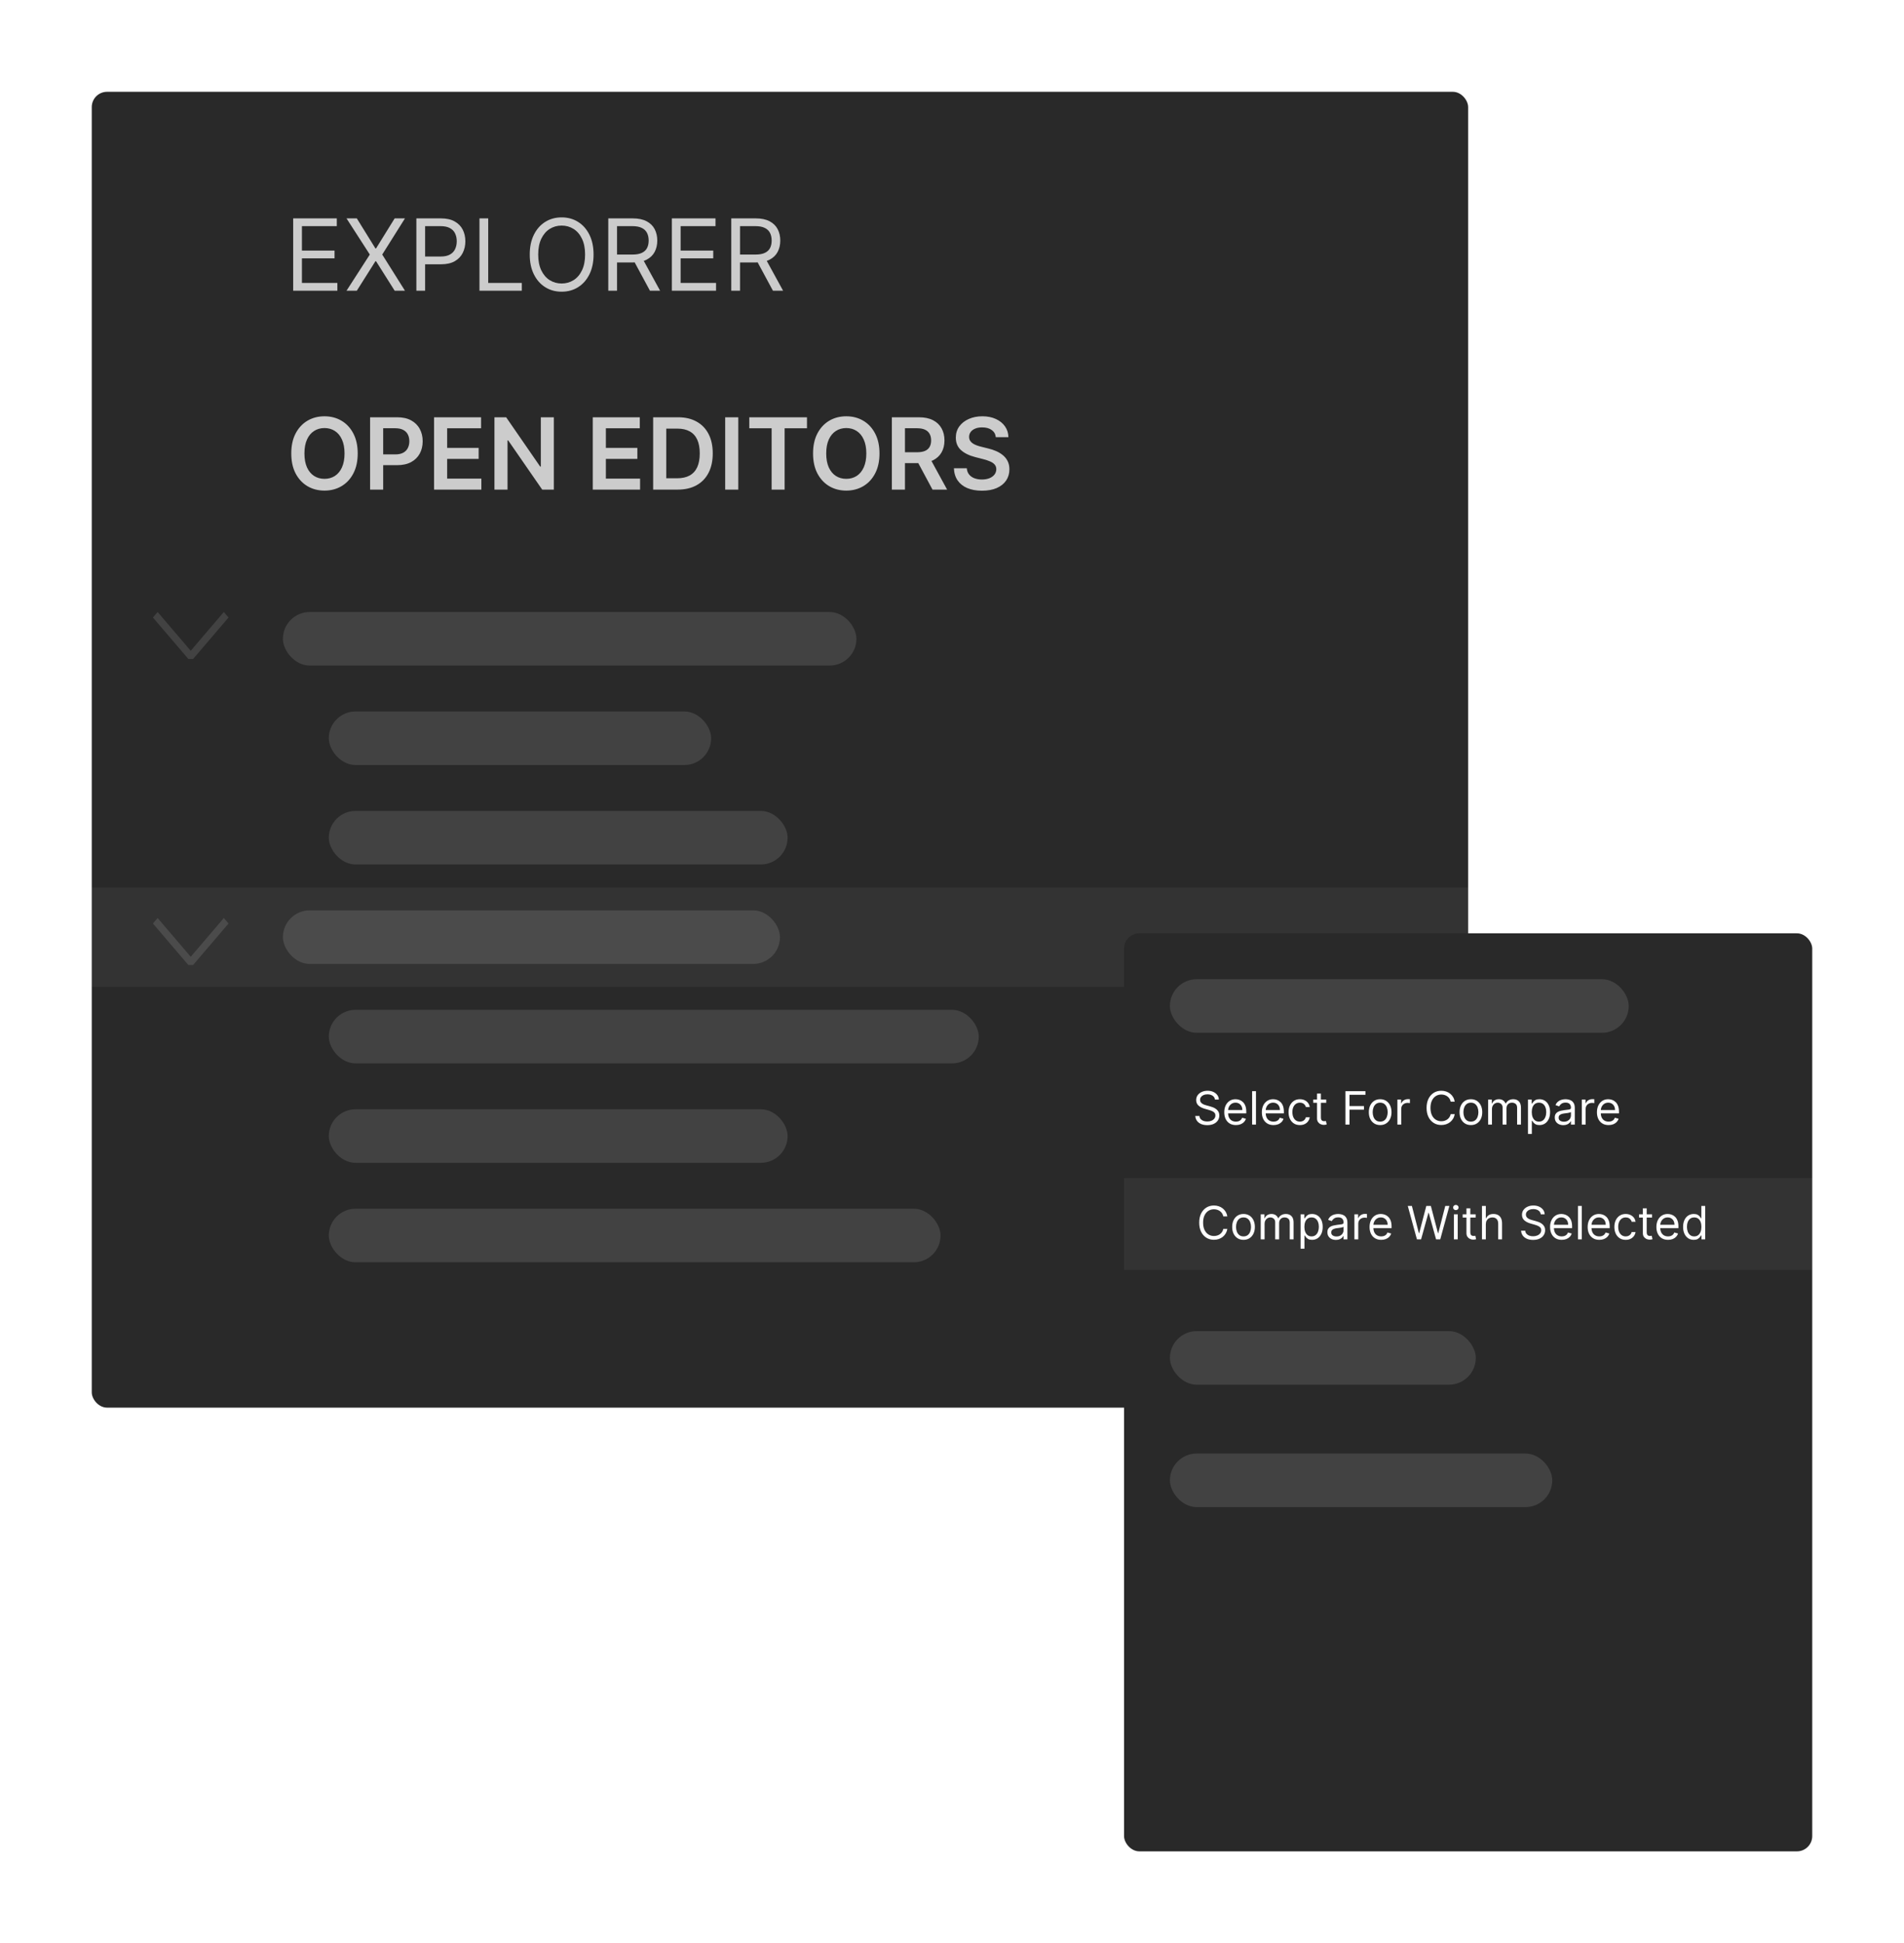<svg width="249" height="254" viewBox="0 0 249 254" fill="none" xmlns="http://www.w3.org/2000/svg">
<g filter="url(#filter0_d_0_1)">
<rect x="12" y="10" width="180" height="172" rx="2" fill="#292929"/>
<rect x="43" y="156" width="80" height="7" rx="3.5" fill="white" fill-opacity="0.12"/>
<rect x="43" y="143" width="60" height="7" rx="3.5" fill="white" fill-opacity="0.12"/>
<rect x="43" y="130" width="85" height="7" rx="3.5" fill="white" fill-opacity="0.12"/>
<rect x="37" y="117" width="65" height="7" rx="3.5" fill="white" fill-opacity="0.12"/>
<path fill-rule="evenodd" clip-rule="evenodd" d="M24.943 123.064L29.271 118L29.887 118.718L25.249 124.143H24.635L20 118.718L20.615 118L24.943 123.064Z" fill="white" fill-opacity="0.12"/>
<rect x="43" y="104" width="60" height="7" rx="3.5" fill="white" fill-opacity="0.12"/>
<rect x="43" y="91" width="50" height="7" rx="3.5" fill="white" fill-opacity="0.12"/>
<rect x="37" y="78" width="75" height="7" rx="3.5" fill="white" fill-opacity="0.12"/>
<path fill-rule="evenodd" clip-rule="evenodd" d="M24.943 83.064L29.271 78L29.887 78.718L25.249 84.143H24.635L20 78.718L20.615 78L24.943 83.064Z" fill="white" fill-opacity="0.12"/>
<path d="M46.78 57.273C46.78 58.291 46.589 59.164 46.207 59.89C45.829 60.614 45.312 61.167 44.656 61.552C44.004 61.937 43.263 62.129 42.435 62.129C41.608 62.129 40.866 61.937 40.21 61.552C39.558 61.164 39.041 60.609 38.659 59.886C38.281 59.159 38.091 58.288 38.091 57.273C38.091 56.254 38.281 55.383 38.659 54.66C39.041 53.934 39.558 53.378 40.21 52.993C40.866 52.608 41.608 52.416 42.435 52.416C43.263 52.416 44.004 52.608 44.656 52.993C45.312 53.378 45.829 53.934 46.207 54.66C46.589 55.383 46.78 56.254 46.78 57.273ZM45.058 57.273C45.058 56.556 44.945 55.951 44.721 55.459C44.499 54.963 44.191 54.589 43.797 54.337C43.403 54.081 42.95 53.953 42.435 53.953C41.922 53.953 41.468 54.081 41.074 54.337C40.68 54.589 40.37 54.963 40.146 55.459C39.924 55.951 39.813 56.556 39.813 57.273C39.813 57.99 39.924 58.596 40.146 59.092C40.37 59.584 40.68 59.958 41.074 60.213C41.468 60.466 41.922 60.592 42.435 60.592C42.95 60.592 43.403 60.466 43.797 60.213C44.191 59.958 44.499 59.584 44.721 59.092C44.945 58.596 45.058 57.99 45.058 57.273ZM48.399 62V52.545H51.944C52.671 52.545 53.28 52.681 53.772 52.952C54.268 53.222 54.642 53.595 54.894 54.069C55.15 54.54 55.277 55.075 55.277 55.675C55.277 56.282 55.15 56.82 54.894 57.291C54.639 57.762 54.262 58.133 53.763 58.404C53.265 58.672 52.651 58.805 51.921 58.805H49.571V57.397H51.69C52.115 57.397 52.463 57.324 52.734 57.176C53.005 57.028 53.205 56.825 53.334 56.566C53.466 56.308 53.532 56.011 53.532 55.675C53.532 55.34 53.466 55.044 53.334 54.789C53.205 54.534 53.003 54.335 52.729 54.194C52.458 54.049 52.109 53.977 51.681 53.977H50.112V62H48.399ZM56.765 62V52.545H62.914V53.981H58.478V56.548H62.596V57.984H58.478V60.564H62.951V62H56.765ZM72.431 52.545V62H70.908L66.453 55.56H66.374V62H64.662V52.545H66.194L70.644 58.99H70.728V52.545H72.431ZM77.522 62V52.545H83.671V53.981H79.235V56.548H83.353V57.984H79.235V60.564H83.708V62H77.522ZM88.622 62H85.418V52.545H88.687C89.626 52.545 90.432 52.735 91.106 53.113C91.783 53.489 92.303 54.029 92.666 54.734C93.029 55.438 93.211 56.282 93.211 57.264C93.211 58.248 93.028 59.095 92.662 59.803C92.299 60.51 91.774 61.054 91.087 61.432C90.404 61.811 89.582 62 88.622 62ZM87.131 60.518H88.539C89.198 60.518 89.747 60.398 90.187 60.158C90.627 59.915 90.958 59.553 91.18 59.073C91.401 58.59 91.512 57.987 91.512 57.264C91.512 56.54 91.401 55.94 91.18 55.463C90.958 54.983 90.63 54.624 90.196 54.387C89.766 54.147 89.23 54.027 88.59 54.027H87.131V60.518ZM96.551 52.545V62H94.838V52.545H96.551ZM97.99 53.981V52.545H105.534V53.981H102.611V62H100.912V53.981H97.99ZM115.017 57.273C115.017 58.291 114.826 59.164 114.444 59.89C114.066 60.614 113.549 61.167 112.893 61.552C112.241 61.937 111.501 62.129 110.673 62.129C109.845 62.129 109.103 61.937 108.448 61.552C107.795 61.164 107.278 60.609 106.897 59.886C106.518 59.159 106.329 58.288 106.329 57.273C106.329 56.254 106.518 55.383 106.897 54.66C107.278 53.934 107.795 53.378 108.448 52.993C109.103 52.608 109.845 52.416 110.673 52.416C111.501 52.416 112.241 52.608 112.893 52.993C113.549 53.378 114.066 53.934 114.444 54.66C114.826 55.383 115.017 56.254 115.017 57.273ZM113.295 57.273C113.295 56.556 113.183 55.951 112.958 55.459C112.736 54.963 112.429 54.589 112.035 54.337C111.641 54.081 111.187 53.953 110.673 53.953C110.159 53.953 109.705 54.081 109.311 54.337C108.917 54.589 108.608 54.963 108.383 55.459C108.161 55.951 108.051 56.556 108.051 57.273C108.051 57.99 108.161 58.596 108.383 59.092C108.608 59.584 108.917 59.958 109.311 60.213C109.705 60.466 110.159 60.592 110.673 60.592C111.187 60.592 111.641 60.466 112.035 60.213C112.429 59.958 112.736 59.584 112.958 59.092C113.183 58.596 113.295 57.99 113.295 57.273ZM116.636 62V52.545H120.182C120.908 52.545 121.517 52.672 122.01 52.924C122.505 53.176 122.879 53.53 123.132 53.986C123.387 54.438 123.515 54.966 123.515 55.569C123.515 56.175 123.385 56.702 123.127 57.148C122.871 57.591 122.494 57.934 121.996 58.178C121.497 58.418 120.885 58.538 120.159 58.538H117.633V57.116H119.928C120.352 57.116 120.7 57.057 120.971 56.94C121.242 56.82 121.442 56.646 121.571 56.419C121.703 56.188 121.77 55.905 121.77 55.569C121.77 55.234 121.703 54.948 121.571 54.711C121.439 54.471 121.237 54.289 120.966 54.166C120.696 54.04 120.346 53.977 119.918 53.977H118.349V62H116.636ZM121.52 57.716L123.861 62H121.95L119.651 57.716H121.52ZM130.229 55.145C130.186 54.741 130.005 54.427 129.685 54.203C129.368 53.978 128.955 53.866 128.447 53.866C128.09 53.866 127.784 53.92 127.529 54.027C127.273 54.135 127.078 54.281 126.942 54.466C126.807 54.651 126.738 54.861 126.735 55.098C126.735 55.295 126.779 55.466 126.869 55.611C126.961 55.755 127.086 55.879 127.242 55.98C127.399 56.079 127.573 56.162 127.764 56.229C127.955 56.297 128.147 56.354 128.341 56.4L129.228 56.622C129.585 56.705 129.928 56.817 130.257 56.959C130.589 57.1 130.886 57.279 131.148 57.494C131.413 57.71 131.622 57.97 131.776 58.275C131.93 58.579 132.007 58.936 132.007 59.346C132.007 59.9 131.865 60.387 131.582 60.809C131.299 61.227 130.89 61.555 130.354 61.792C129.822 62.026 129.177 62.143 128.42 62.143C127.684 62.143 127.046 62.029 126.504 61.801C125.965 61.574 125.544 61.241 125.239 60.804C124.937 60.367 124.774 59.835 124.75 59.207H126.435C126.459 59.536 126.561 59.81 126.739 60.029C126.918 60.247 127.15 60.41 127.436 60.518C127.726 60.626 128.049 60.68 128.406 60.68C128.778 60.68 129.104 60.624 129.385 60.514C129.668 60.4 129.889 60.243 130.049 60.043C130.209 59.84 130.291 59.602 130.294 59.332C130.291 59.086 130.219 58.882 130.077 58.722C129.935 58.559 129.737 58.424 129.481 58.316C129.229 58.205 128.934 58.107 128.595 58.021L127.519 57.744C126.741 57.544 126.125 57.24 125.673 56.834C125.224 56.425 124.999 55.882 124.999 55.205C124.999 54.648 125.15 54.16 125.451 53.741C125.756 53.323 126.17 52.998 126.693 52.767C127.216 52.533 127.809 52.416 128.47 52.416C129.141 52.416 129.729 52.533 130.234 52.767C130.742 52.998 131.14 53.319 131.43 53.732C131.719 54.141 131.868 54.612 131.877 55.145H130.229Z" fill="#CCCCCC"/>
<path d="M38.34 36V26.546H44.046V27.561H39.485V30.756H43.751V31.771H39.485V34.984H44.12V36H38.34ZM46.664 26.546L49.101 30.479H49.175L51.613 26.546H52.961L49.988 31.273L52.961 36H51.613L49.175 32.141H49.101L46.664 36H45.316L48.363 31.273L45.316 26.546H46.664ZM54.451 36V26.546H57.645C58.387 26.546 58.993 26.679 59.464 26.947C59.938 27.212 60.289 27.57 60.517 28.023C60.744 28.475 60.858 28.98 60.858 29.537C60.858 30.094 60.744 30.6 60.517 31.056C60.292 31.511 59.944 31.874 59.473 32.145C59.002 32.413 58.399 32.547 57.664 32.547H55.374V31.531H57.627C58.135 31.531 58.542 31.444 58.85 31.268C59.158 31.093 59.381 30.856 59.519 30.557C59.661 30.256 59.732 29.916 59.732 29.537C59.732 29.158 59.661 28.82 59.519 28.521C59.381 28.223 59.156 27.989 58.845 27.82C58.535 27.647 58.122 27.561 57.608 27.561H55.595V36H54.451ZM62.703 36V26.546H63.847V34.984H68.242V36H62.703ZM77.624 31.273C77.624 32.27 77.444 33.132 77.084 33.858C76.724 34.584 76.23 35.144 75.602 35.538C74.974 35.932 74.257 36.129 73.451 36.129C72.644 36.129 71.927 35.932 71.299 35.538C70.672 35.144 70.178 34.584 69.818 33.858C69.458 33.132 69.278 32.27 69.278 31.273C69.278 30.276 69.458 29.414 69.818 28.688C70.178 27.961 70.672 27.401 71.299 27.007C71.927 26.613 72.644 26.416 73.451 26.416C74.257 26.416 74.974 26.613 75.602 27.007C76.23 27.401 76.724 27.961 77.084 28.688C77.444 29.414 77.624 30.276 77.624 31.273ZM76.516 31.273C76.516 30.454 76.379 29.763 76.105 29.2C75.835 28.637 75.467 28.21 75.002 27.921C74.54 27.632 74.023 27.487 73.451 27.487C72.878 27.487 72.36 27.632 71.895 27.921C71.433 28.21 71.066 28.637 70.792 29.2C70.521 29.763 70.385 30.454 70.385 31.273C70.385 32.091 70.521 32.782 70.792 33.346C71.066 33.909 71.433 34.335 71.895 34.624C72.36 34.914 72.878 35.058 73.451 35.058C74.023 35.058 74.54 34.914 75.002 34.624C75.467 34.335 75.835 33.909 76.105 33.346C76.379 32.782 76.516 32.091 76.516 31.273ZM79.549 36V26.546H82.744C83.482 26.546 84.089 26.672 84.563 26.924C85.037 27.173 85.388 27.517 85.615 27.953C85.843 28.39 85.957 28.887 85.957 29.445C85.957 30.002 85.843 30.496 85.615 30.927C85.388 31.357 85.038 31.696 84.567 31.942C84.096 32.185 83.495 32.307 82.762 32.307H80.177V31.273H82.725C83.23 31.273 83.636 31.199 83.944 31.051C84.255 30.903 84.48 30.694 84.618 30.423C84.76 30.149 84.83 29.823 84.83 29.445C84.83 29.066 84.76 28.735 84.618 28.452C84.477 28.169 84.25 27.95 83.939 27.797C83.629 27.64 83.218 27.561 82.707 27.561H80.694V36H79.549ZM83.999 31.753L86.326 36H84.997L82.707 31.753H83.999ZM87.865 36V26.546H93.571V27.561H89.01V30.756H93.275V31.771H89.01V34.984H93.644V36H87.865ZM95.634 36V26.546H98.829C99.567 26.546 100.174 26.672 100.648 26.924C101.122 27.173 101.472 27.517 101.7 27.953C101.928 28.39 102.042 28.887 102.042 29.445C102.042 30.002 101.928 30.496 101.7 30.927C101.472 31.357 101.123 31.696 100.652 31.942C100.181 32.185 99.58 32.307 98.847 32.307H96.262V31.273H98.81C99.315 31.273 99.721 31.199 100.029 31.051C100.34 30.903 100.565 30.694 100.703 30.423C100.845 30.149 100.915 29.823 100.915 29.445C100.915 29.066 100.845 28.735 100.703 28.452C100.561 28.169 100.335 27.95 100.024 27.797C99.714 27.64 99.303 27.561 98.792 27.561H96.779V36H95.634ZM100.084 31.753L102.411 36H101.082L98.792 31.753H100.084Z" fill="#CCCCCC"/>
<rect x="12" y="114" width="180" height="13" fill="white" fill-opacity="0.05"/>
</g>
<g filter="url(#filter1_d_0_1)">
<rect x="147" y="120" width="90" height="120" rx="2" fill="#292929"/>
<rect x="153" y="188" width="50" height="7" rx="3.5" fill="white" fill-opacity="0.12"/>
<rect x="153" y="172" width="40" height="7" rx="3.5" fill="white" fill-opacity="0.12"/>
<path d="M160.509 157H159.981C159.95 156.848 159.895 156.714 159.817 156.599C159.74 156.484 159.647 156.388 159.536 156.31C159.426 156.23 159.305 156.17 159.171 156.131C159.038 156.091 158.899 156.071 158.754 156.071C158.49 156.071 158.25 156.138 158.036 156.271C157.823 156.405 157.653 156.602 157.527 156.862C157.402 157.121 157.339 157.44 157.339 157.818C157.339 158.196 157.402 158.515 157.527 158.775C157.653 159.035 157.823 159.232 158.036 159.365C158.25 159.499 158.49 159.565 158.754 159.565C158.899 159.565 159.038 159.545 159.171 159.506C159.305 159.466 159.426 159.407 159.536 159.329C159.647 159.249 159.74 159.152 159.817 159.037C159.895 158.92 159.95 158.787 159.981 158.636H160.509C160.47 158.859 160.397 159.059 160.292 159.235C160.187 159.411 160.056 159.561 159.9 159.685C159.744 159.807 159.568 159.9 159.374 159.964C159.181 160.028 158.974 160.06 158.754 160.06C158.382 160.06 158.051 159.969 157.761 159.787C157.471 159.605 157.243 159.347 157.077 159.011C156.911 158.676 156.828 158.278 156.828 157.818C156.828 157.358 156.911 156.96 157.077 156.625C157.243 156.29 157.471 156.031 157.761 155.849C158.051 155.668 158.382 155.577 158.754 155.577C158.974 155.577 159.181 155.609 159.374 155.673C159.568 155.737 159.744 155.83 159.9 155.954C160.056 156.076 160.187 156.225 160.292 156.401C160.397 156.576 160.47 156.776 160.509 157ZM162.625 160.068C162.329 160.068 162.07 159.998 161.847 159.857C161.625 159.717 161.452 159.52 161.327 159.267C161.204 159.014 161.142 158.719 161.142 158.381C161.142 158.04 161.204 157.742 161.327 157.488C161.452 157.234 161.625 157.036 161.847 156.896C162.07 156.755 162.329 156.685 162.625 156.685C162.92 156.685 163.179 156.755 163.4 156.896C163.623 157.036 163.797 157.234 163.92 157.488C164.045 157.742 164.108 158.04 164.108 158.381C164.108 158.719 164.045 159.014 163.92 159.267C163.797 159.52 163.623 159.717 163.4 159.857C163.179 159.998 162.92 160.068 162.625 160.068ZM162.625 159.616C162.849 159.616 163.034 159.559 163.179 159.444C163.324 159.329 163.431 159.178 163.5 158.99C163.57 158.803 163.605 158.599 163.605 158.381C163.605 158.162 163.57 157.958 163.5 157.769C163.431 157.58 163.324 157.428 163.179 157.311C163.034 157.195 162.849 157.136 162.625 157.136C162.4 157.136 162.216 157.195 162.071 157.311C161.926 157.428 161.819 157.58 161.749 157.769C161.679 157.958 161.645 158.162 161.645 158.381C161.645 158.599 161.679 158.803 161.749 158.99C161.819 159.178 161.926 159.329 162.071 159.444C162.216 159.559 162.4 159.616 162.625 159.616ZM164.875 160V156.727H165.361V157.239H165.404C165.472 157.064 165.582 156.928 165.734 156.832C165.886 156.734 166.068 156.685 166.282 156.685C166.497 156.685 166.677 156.734 166.821 156.832C166.965 156.928 167.078 157.064 167.159 157.239H167.193C167.277 157.07 167.403 156.935 167.571 156.836C167.738 156.735 167.939 156.685 168.174 156.685C168.466 156.685 168.706 156.776 168.892 156.96C169.078 157.141 169.171 157.425 169.171 157.81V160H168.668V157.81C168.668 157.568 168.602 157.396 168.47 157.292C168.338 157.188 168.182 157.136 168.003 157.136C167.773 157.136 167.595 157.206 167.468 157.345C167.342 157.483 167.279 157.658 167.279 157.869V160H166.767V157.759C166.767 157.572 166.707 157.423 166.586 157.309C166.465 157.194 166.31 157.136 166.12 157.136C165.989 157.136 165.867 157.171 165.753 157.241C165.641 157.31 165.55 157.407 165.48 157.531C165.412 157.653 165.378 157.794 165.378 157.955V160H164.875ZM170.09 161.227V156.727H170.576V157.247H170.636C170.672 157.19 170.724 157.118 170.789 157.03C170.856 156.94 170.951 156.861 171.074 156.791C171.199 156.72 171.369 156.685 171.582 156.685C171.857 156.685 172.1 156.754 172.31 156.891C172.521 157.029 172.685 157.224 172.802 157.477C172.92 157.73 172.979 158.028 172.979 158.372C172.979 158.719 172.92 159.019 172.802 159.273C172.685 159.526 172.521 159.722 172.312 159.862C172.104 159.999 171.863 160.068 171.59 160.068C171.38 160.068 171.212 160.033 171.085 159.964C170.959 159.893 170.861 159.812 170.793 159.723C170.725 159.632 170.672 159.557 170.636 159.497H170.593V161.227H170.09ZM170.584 158.364C170.584 158.611 170.621 158.829 170.693 159.018C170.766 159.205 170.871 159.352 171.011 159.459C171.15 159.564 171.32 159.616 171.522 159.616C171.732 159.616 171.908 159.561 172.048 159.45C172.19 159.338 172.297 159.187 172.368 158.999C172.44 158.808 172.476 158.597 172.476 158.364C172.476 158.134 172.441 157.926 172.37 157.741C172.3 157.555 172.195 157.408 172.052 157.3C171.912 157.191 171.735 157.136 171.522 157.136C171.317 157.136 171.146 157.188 171.006 157.292C170.867 157.394 170.762 157.538 170.691 157.722C170.62 157.906 170.584 158.119 170.584 158.364ZM174.709 160.077C174.502 160.077 174.314 160.038 174.145 159.96C173.976 159.88 173.842 159.766 173.742 159.616C173.643 159.466 173.593 159.284 173.593 159.071C173.593 158.884 173.63 158.732 173.704 158.615C173.778 158.497 173.876 158.405 174 158.338C174.123 158.271 174.26 158.222 174.409 158.189C174.56 158.155 174.711 158.128 174.863 158.108C175.062 158.082 175.223 158.063 175.347 158.05C175.472 158.036 175.562 158.013 175.619 157.98C175.677 157.947 175.707 157.891 175.707 157.81V157.793C175.707 157.582 175.649 157.419 175.534 157.303C175.42 157.186 175.248 157.128 175.016 157.128C174.776 157.128 174.588 157.18 174.452 157.286C174.315 157.391 174.219 157.503 174.164 157.622L173.687 157.452C173.772 157.253 173.886 157.098 174.028 156.987C174.171 156.875 174.327 156.797 174.496 156.753C174.667 156.707 174.834 156.685 174.999 156.685C175.104 156.685 175.225 156.697 175.361 156.723C175.499 156.747 175.632 156.798 175.76 156.874C175.889 156.951 175.996 157.067 176.082 157.222C176.167 157.376 176.209 157.584 176.209 157.844V160H175.707V159.557H175.681C175.647 159.628 175.59 159.704 175.511 159.785C175.431 159.866 175.325 159.935 175.193 159.991C175.061 160.048 174.9 160.077 174.709 160.077ZM174.786 159.625C174.985 159.625 175.153 159.586 175.289 159.508C175.427 159.43 175.53 159.329 175.6 159.205C175.671 159.082 175.707 158.952 175.707 158.815V158.355C175.685 158.381 175.638 158.404 175.566 158.425C175.495 158.445 175.413 158.463 175.319 158.479C175.226 158.493 175.136 158.506 175.048 158.517C174.962 158.527 174.891 158.536 174.837 158.543C174.707 158.56 174.584 158.587 174.471 158.626C174.359 158.663 174.268 158.719 174.198 158.794C174.13 158.868 174.096 158.969 174.096 159.097C174.096 159.271 174.16 159.403 174.29 159.493C174.42 159.581 174.586 159.625 174.786 159.625ZM177.127 160V156.727H177.613V157.222H177.647C177.707 157.06 177.815 156.928 177.971 156.827C178.127 156.727 178.303 156.676 178.499 156.676C178.536 156.676 178.582 156.677 178.638 156.678C178.693 156.68 178.735 156.682 178.764 156.685V157.196C178.747 157.192 178.707 157.185 178.646 157.177C178.587 157.167 178.524 157.162 178.457 157.162C178.298 157.162 178.156 157.195 178.031 157.262C177.907 157.327 177.809 157.418 177.737 157.535C177.666 157.65 177.63 157.781 177.63 157.929V160H177.127ZM180.632 160.068C180.317 160.068 180.045 159.999 179.816 159.859C179.589 159.719 179.413 159.523 179.29 159.271C179.168 159.018 179.107 158.724 179.107 158.389C179.107 158.054 179.168 157.759 179.29 157.503C179.413 157.246 179.585 157.045 179.805 156.902C180.027 156.757 180.286 156.685 180.581 156.685C180.752 156.685 180.92 156.713 181.086 156.77C181.252 156.827 181.403 156.919 181.54 157.047C181.676 157.173 181.785 157.341 181.866 157.55C181.947 157.759 181.987 158.016 181.987 158.321V158.534H179.465V158.099H181.476C181.476 157.915 181.439 157.75 181.365 157.605C181.293 157.46 181.189 157.346 181.054 157.262C180.921 157.178 180.763 157.136 180.581 157.136C180.381 157.136 180.207 157.186 180.061 157.286C179.916 157.384 179.805 157.511 179.727 157.669C179.649 157.827 179.609 157.996 179.609 158.176V158.466C179.609 158.713 179.652 158.923 179.737 159.094C179.824 159.265 179.944 159.395 180.097 159.484C180.251 159.572 180.429 159.616 180.632 159.616C180.764 159.616 180.884 159.598 180.99 159.561C181.098 159.523 181.191 159.466 181.269 159.391C181.347 159.314 181.408 159.219 181.45 159.105L181.936 159.241C181.885 159.406 181.799 159.551 181.678 159.676C181.558 159.8 181.408 159.896 181.231 159.966C181.053 160.034 180.854 160.068 180.632 160.068ZM185.301 160L184.107 155.636H184.644L185.556 159.19H185.599L186.528 155.636H187.124L188.053 159.19H188.096L189.008 155.636H189.545L188.352 160H187.806L186.843 156.523H186.809L185.846 160H185.301ZM190.135 160V156.727H190.638V160H190.135ZM190.391 156.182C190.293 156.182 190.208 156.148 190.137 156.082C190.068 156.015 190.033 155.935 190.033 155.841C190.033 155.747 190.068 155.667 190.137 155.6C190.208 155.533 190.293 155.5 190.391 155.5C190.489 155.5 190.573 155.533 190.642 155.6C190.713 155.667 190.749 155.747 190.749 155.841C190.749 155.935 190.713 156.015 190.642 156.082C190.573 156.148 190.489 156.182 190.391 156.182ZM192.982 156.727V157.153H191.286V156.727H192.982ZM191.78 155.943H192.283V159.062C192.283 159.205 192.304 159.311 192.345 159.382C192.388 159.452 192.442 159.499 192.507 159.523C192.574 159.545 192.644 159.557 192.718 159.557C192.773 159.557 192.819 159.554 192.854 159.548C192.89 159.541 192.918 159.536 192.94 159.531L193.042 159.983C193.008 159.996 192.96 160.009 192.899 160.021C192.838 160.036 192.761 160.043 192.667 160.043C192.525 160.043 192.386 160.012 192.249 159.951C192.114 159.89 192.002 159.797 191.913 159.672C191.824 159.547 191.78 159.389 191.78 159.199V155.943ZM194.312 158.031V160H193.809V155.636H194.312V157.239H194.354C194.431 157.07 194.546 156.935 194.699 156.836C194.854 156.735 195.06 156.685 195.317 156.685C195.54 156.685 195.736 156.729 195.903 156.819C196.071 156.907 196.201 157.043 196.293 157.226C196.387 157.408 196.434 157.639 196.434 157.92V160H195.931V157.955C195.931 157.695 195.864 157.494 195.729 157.352C195.595 157.208 195.41 157.136 195.172 157.136C195.008 157.136 194.86 157.171 194.729 157.241C194.6 157.31 194.498 157.412 194.422 157.545C194.349 157.679 194.312 157.841 194.312 158.031ZM201.496 156.727C201.47 156.511 201.367 156.344 201.185 156.224C201.003 156.105 200.78 156.045 200.516 156.045C200.323 156.045 200.153 156.077 200.009 156.139C199.865 156.202 199.753 156.288 199.672 156.397C199.592 156.506 199.553 156.631 199.553 156.77C199.553 156.886 199.58 156.987 199.636 157.07C199.693 157.153 199.765 157.222 199.853 157.277C199.941 157.331 200.033 157.376 200.13 157.411C200.227 157.445 200.315 157.473 200.396 157.494L200.84 157.614C200.953 157.643 201.08 157.685 201.219 157.737C201.359 157.79 201.494 157.862 201.622 157.952C201.751 158.042 201.857 158.157 201.941 158.298C202.025 158.438 202.067 158.611 202.067 158.815C202.067 159.051 202.005 159.264 201.881 159.455C201.759 159.645 201.58 159.796 201.345 159.908C201.11 160.021 200.825 160.077 200.49 160.077C200.178 160.077 199.907 160.026 199.678 159.925C199.451 159.825 199.272 159.684 199.141 159.504C199.012 159.323 198.939 159.114 198.922 158.875H199.467C199.482 159.04 199.537 159.176 199.634 159.284C199.732 159.391 199.855 159.47 200.004 159.523C200.155 159.574 200.317 159.599 200.49 159.599C200.692 159.599 200.873 159.567 201.033 159.501C201.194 159.435 201.321 159.342 201.415 159.224C201.509 159.105 201.555 158.966 201.555 158.807C201.555 158.662 201.515 158.544 201.434 158.453C201.353 158.362 201.247 158.288 201.114 158.232C200.982 158.175 200.84 158.125 200.686 158.082L200.149 157.929C199.808 157.831 199.538 157.691 199.34 157.509C199.141 157.327 199.041 157.089 199.041 156.795C199.041 156.551 199.107 156.338 199.239 156.156C199.373 155.973 199.552 155.831 199.776 155.73C200.002 155.628 200.254 155.577 200.533 155.577C200.814 155.577 201.064 155.627 201.283 155.728C201.502 155.827 201.675 155.964 201.803 156.137C201.932 156.31 202 156.507 202.007 156.727H201.496ZM204.24 160.068C203.924 160.068 203.652 159.999 203.424 159.859C203.196 159.719 203.021 159.523 202.897 159.271C202.775 159.018 202.714 158.724 202.714 158.389C202.714 158.054 202.775 157.759 202.897 157.503C203.021 157.246 203.193 157.045 203.413 156.902C203.634 156.757 203.893 156.685 204.188 156.685C204.359 156.685 204.527 156.713 204.693 156.77C204.86 156.827 205.011 156.919 205.147 157.047C205.284 157.173 205.392 157.341 205.473 157.55C205.554 157.759 205.595 158.016 205.595 158.321V158.534H203.072V158.099H205.083C205.083 157.915 205.046 157.75 204.973 157.605C204.9 157.46 204.796 157.346 204.661 157.262C204.528 157.178 204.37 157.136 204.188 157.136C203.988 157.136 203.815 157.186 203.669 157.286C203.524 157.384 203.412 157.511 203.334 157.669C203.256 157.827 203.217 157.996 203.217 158.176V158.466C203.217 158.713 203.259 158.923 203.345 159.094C203.431 159.265 203.551 159.395 203.705 159.484C203.858 159.572 204.036 159.616 204.24 159.616C204.372 159.616 204.491 159.598 204.598 159.561C204.706 159.523 204.799 159.466 204.877 159.391C204.955 159.314 205.015 159.219 205.058 159.105L205.544 159.241C205.492 159.406 205.407 159.551 205.286 159.676C205.165 159.8 205.016 159.896 204.838 159.966C204.661 160.034 204.461 160.068 204.24 160.068ZM206.862 155.636V160H206.36V155.636H206.862ZM209.156 160.068C208.84 160.068 208.568 159.999 208.34 159.859C208.112 159.719 207.937 159.523 207.813 159.271C207.691 159.018 207.63 158.724 207.63 158.389C207.63 158.054 207.691 157.759 207.813 157.503C207.937 157.246 208.109 157.045 208.329 156.902C208.551 156.757 208.809 156.685 209.104 156.685C209.275 156.685 209.443 156.713 209.609 156.77C209.776 156.827 209.927 156.919 210.063 157.047C210.2 157.173 210.308 157.341 210.389 157.55C210.47 157.759 210.511 158.016 210.511 158.321V158.534H207.988V158.099H209.999C209.999 157.915 209.962 157.75 209.889 157.605C209.816 157.46 209.712 157.346 209.578 157.262C209.444 157.178 209.286 157.136 209.104 157.136C208.904 157.136 208.731 157.186 208.585 157.286C208.44 157.384 208.328 157.511 208.25 157.669C208.172 157.827 208.133 157.996 208.133 158.176V158.466C208.133 158.713 208.176 158.923 208.261 159.094C208.347 159.265 208.467 159.395 208.621 159.484C208.774 159.572 208.953 159.616 209.156 159.616C209.288 159.616 209.407 159.598 209.514 159.561C209.622 159.523 209.715 159.466 209.793 159.391C209.871 159.314 209.931 159.219 209.974 159.105L210.46 159.241C210.408 159.406 210.323 159.551 210.202 159.676C210.081 159.8 209.932 159.896 209.754 159.966C209.577 160.034 209.377 160.068 209.156 160.068ZM212.605 160.068C212.298 160.068 212.034 159.996 211.813 159.851C211.591 159.706 211.421 159.506 211.301 159.252C211.182 158.998 211.122 158.707 211.122 158.381C211.122 158.048 211.183 157.755 211.305 157.501C211.429 157.245 211.601 157.045 211.821 156.902C212.043 156.757 212.301 156.685 212.597 156.685C212.827 156.685 213.034 156.727 213.219 156.812C213.403 156.898 213.555 157.017 213.673 157.17C213.791 157.324 213.864 157.503 213.892 157.707H213.389C213.351 157.558 213.266 157.426 213.134 157.311C213.003 157.195 212.827 157.136 212.605 157.136C212.409 157.136 212.237 157.187 212.09 157.29C211.943 157.391 211.829 157.533 211.747 157.718C211.666 157.901 211.625 158.116 211.625 158.364C211.625 158.616 211.665 158.837 211.744 159.024C211.825 159.212 211.939 159.357 212.085 159.461C212.233 159.565 212.406 159.616 212.605 159.616C212.736 159.616 212.854 159.594 212.961 159.548C213.068 159.503 213.158 159.438 213.232 159.352C213.305 159.267 213.358 159.165 213.389 159.045H213.892C213.864 159.239 213.793 159.413 213.681 159.567C213.57 159.721 213.423 159.843 213.24 159.934C213.058 160.023 212.847 160.068 212.605 160.068ZM216.051 156.727V157.153H214.354V156.727H216.051ZM214.849 155.943H215.352V159.062C215.352 159.205 215.372 159.311 215.413 159.382C215.456 159.452 215.51 159.499 215.575 159.523C215.642 159.545 215.712 159.557 215.786 159.557C215.842 159.557 215.887 159.554 215.923 159.548C215.958 159.541 215.987 159.536 216.008 159.531L216.11 159.983C216.076 159.996 216.028 160.009 215.967 160.021C215.906 160.036 215.829 160.043 215.735 160.043C215.593 160.043 215.454 160.012 215.318 159.951C215.183 159.89 215.07 159.797 214.981 159.672C214.893 159.547 214.849 159.389 214.849 159.199V155.943ZM218.144 160.068C217.829 160.068 217.557 159.999 217.328 159.859C217.101 159.719 216.925 159.523 216.802 159.271C216.679 159.018 216.618 158.724 216.618 158.389C216.618 158.054 216.679 157.759 216.802 157.503C216.925 157.246 217.097 157.045 217.317 156.902C217.539 156.757 217.797 156.685 218.093 156.685C218.263 156.685 218.432 156.713 218.598 156.77C218.764 156.827 218.915 156.919 219.052 157.047C219.188 157.173 219.297 157.341 219.378 157.55C219.459 157.759 219.499 158.016 219.499 158.321V158.534H216.976V158.099H218.988C218.988 157.915 218.951 157.75 218.877 157.605C218.804 157.46 218.701 157.346 218.566 157.262C218.432 157.178 218.275 157.136 218.093 157.136C217.892 157.136 217.719 157.186 217.573 157.286C217.428 157.384 217.316 157.511 217.238 157.669C217.16 157.827 217.121 157.996 217.121 158.176V158.466C217.121 158.713 217.164 158.923 217.249 159.094C217.336 159.265 217.456 159.395 217.609 159.484C217.763 159.572 217.941 159.616 218.144 159.616C218.276 159.616 218.395 159.598 218.502 159.561C218.61 159.523 218.703 159.466 218.781 159.391C218.859 159.314 218.919 159.219 218.962 159.105L219.448 159.241C219.397 159.406 219.311 159.551 219.19 159.676C219.069 159.8 218.92 159.896 218.743 159.966C218.565 160.034 218.366 160.068 218.144 160.068ZM221.5 160.068C221.227 160.068 220.986 159.999 220.777 159.862C220.569 159.722 220.405 159.526 220.287 159.273C220.169 159.019 220.111 158.719 220.111 158.372C220.111 158.028 220.169 157.73 220.287 157.477C220.405 157.224 220.569 157.029 220.78 156.891C220.99 156.754 221.233 156.685 221.508 156.685C221.721 156.685 221.89 156.72 222.013 156.791C222.138 156.861 222.233 156.94 222.299 157.03C222.366 157.118 222.417 157.19 222.454 157.247H222.497V155.636H223V160H222.514V159.497H222.454C222.417 159.557 222.365 159.632 222.297 159.723C222.228 159.812 222.131 159.893 222.005 159.964C221.878 160.033 221.71 160.068 221.5 160.068ZM221.568 159.616C221.77 159.616 221.94 159.564 222.079 159.459C222.218 159.352 222.324 159.205 222.397 159.018C222.469 158.829 222.505 158.611 222.505 158.364C222.505 158.119 222.47 157.906 222.399 157.722C222.328 157.538 222.223 157.394 222.084 157.292C221.944 157.188 221.772 157.136 221.568 157.136C221.355 157.136 221.177 157.191 221.035 157.3C220.895 157.408 220.789 157.555 220.718 157.741C220.648 157.926 220.613 158.134 220.613 158.364C220.613 158.597 220.649 158.808 220.72 158.999C220.792 159.187 220.899 159.338 221.04 159.45C221.182 159.561 221.358 159.616 221.568 159.616Z" fill="white"/>
<path d="M158.886 141.727C158.861 141.511 158.757 141.344 158.575 141.224C158.394 141.105 158.171 141.045 157.906 141.045C157.713 141.045 157.544 141.077 157.399 141.139C157.256 141.202 157.144 141.288 157.063 141.397C156.983 141.506 156.943 141.631 156.943 141.77C156.943 141.886 156.971 141.987 157.026 142.07C157.083 142.153 157.156 142.222 157.244 142.277C157.332 142.331 157.424 142.376 157.521 142.411C157.617 142.445 157.706 142.473 157.787 142.494L158.23 142.614C158.344 142.643 158.47 142.685 158.609 142.737C158.75 142.79 158.884 142.862 159.012 142.952C159.141 143.042 159.248 143.157 159.332 143.298C159.416 143.438 159.457 143.611 159.457 143.815C159.457 144.051 159.396 144.264 159.272 144.455C159.15 144.645 158.971 144.796 158.735 144.908C158.501 145.021 158.216 145.077 157.881 145.077C157.568 145.077 157.298 145.026 157.069 144.925C156.842 144.825 156.663 144.684 156.532 144.504C156.403 144.323 156.33 144.114 156.313 143.875H156.858C156.872 144.04 156.928 144.176 157.024 144.284C157.122 144.391 157.246 144.47 157.395 144.523C157.546 144.574 157.707 144.599 157.881 144.599C158.082 144.599 158.264 144.567 158.424 144.501C158.585 144.435 158.712 144.342 158.805 144.224C158.899 144.105 158.946 143.966 158.946 143.807C158.946 143.662 158.906 143.544 158.825 143.453C158.744 143.362 158.637 143.288 158.505 143.232C158.373 143.175 158.23 143.125 158.077 143.082L157.54 142.929C157.199 142.831 156.929 142.691 156.73 142.509C156.531 142.327 156.432 142.089 156.432 141.795C156.432 141.551 156.498 141.338 156.63 141.156C156.764 140.973 156.943 140.831 157.167 140.73C157.393 140.628 157.645 140.577 157.923 140.577C158.205 140.577 158.455 140.627 158.673 140.728C158.892 140.827 159.065 140.964 159.193 141.137C159.323 141.31 159.391 141.507 159.398 141.727H158.886ZM161.63 145.068C161.315 145.068 161.043 144.999 160.814 144.859C160.587 144.719 160.411 144.523 160.288 144.271C160.166 144.018 160.105 143.724 160.105 143.389C160.105 143.054 160.166 142.759 160.288 142.503C160.411 142.246 160.583 142.045 160.804 141.902C161.025 141.757 161.284 141.685 161.579 141.685C161.75 141.685 161.918 141.713 162.084 141.77C162.25 141.827 162.402 141.919 162.538 142.047C162.674 142.173 162.783 142.341 162.864 142.55C162.945 142.759 162.985 143.016 162.985 143.321V143.534H160.463V143.099H162.474C162.474 142.915 162.437 142.75 162.363 142.605C162.291 142.46 162.187 142.346 162.052 142.262C161.919 142.178 161.761 142.136 161.579 142.136C161.379 142.136 161.206 142.186 161.059 142.286C160.914 142.384 160.803 142.511 160.725 142.669C160.647 142.827 160.608 142.996 160.608 143.176V143.466C160.608 143.713 160.65 143.923 160.735 144.094C160.822 144.265 160.942 144.395 161.095 144.484C161.249 144.572 161.427 144.616 161.63 144.616C161.762 144.616 161.882 144.598 161.988 144.561C162.096 144.523 162.189 144.466 162.267 144.391C162.345 144.314 162.406 144.219 162.448 144.105L162.934 144.241C162.883 144.406 162.797 144.551 162.676 144.676C162.556 144.8 162.407 144.896 162.229 144.966C162.051 145.034 161.852 145.068 161.63 145.068ZM164.253 140.636V145H163.75V140.636H164.253ZM166.546 145.068C166.231 145.068 165.959 144.999 165.73 144.859C165.503 144.719 165.328 144.523 165.204 144.271C165.082 144.018 165.021 143.724 165.021 143.389C165.021 143.054 165.082 142.759 165.204 142.503C165.328 142.246 165.499 142.045 165.72 141.902C165.941 141.757 166.2 141.685 166.495 141.685C166.666 141.685 166.834 141.713 167 141.77C167.166 141.827 167.318 141.919 167.454 142.047C167.59 142.173 167.699 142.341 167.78 142.55C167.861 142.759 167.901 143.016 167.901 143.321V143.534H165.379V143.099H167.39C167.39 142.915 167.353 142.75 167.279 142.605C167.207 142.46 167.103 142.346 166.968 142.262C166.835 142.178 166.677 142.136 166.495 142.136C166.295 142.136 166.122 142.186 165.975 142.286C165.83 142.384 165.719 142.511 165.641 142.669C165.563 142.827 165.524 142.996 165.524 143.176V143.466C165.524 143.713 165.566 143.923 165.651 144.094C165.738 144.265 165.858 144.395 166.011 144.484C166.165 144.572 166.343 144.616 166.546 144.616C166.678 144.616 166.798 144.598 166.904 144.561C167.012 144.523 167.105 144.466 167.183 144.391C167.261 144.314 167.322 144.219 167.364 144.105L167.85 144.241C167.799 144.406 167.713 144.551 167.592 144.676C167.472 144.8 167.323 144.896 167.145 144.966C166.967 145.034 166.768 145.068 166.546 145.068ZM169.996 145.068C169.689 145.068 169.425 144.996 169.203 144.851C168.982 144.706 168.811 144.506 168.692 144.252C168.573 143.998 168.513 143.707 168.513 143.381C168.513 143.048 168.574 142.755 168.696 142.501C168.82 142.245 168.992 142.045 169.212 141.902C169.433 141.757 169.692 141.685 169.987 141.685C170.217 141.685 170.425 141.727 170.609 141.812C170.794 141.898 170.945 142.017 171.063 142.17C171.181 142.324 171.254 142.503 171.283 142.707H170.78C170.742 142.558 170.656 142.426 170.524 142.311C170.394 142.195 170.217 142.136 169.996 142.136C169.8 142.136 169.628 142.187 169.48 142.29C169.334 142.391 169.22 142.533 169.137 142.718C169.056 142.901 169.016 143.116 169.016 143.364C169.016 143.616 169.055 143.837 169.135 144.024C169.216 144.212 169.33 144.357 169.476 144.461C169.624 144.565 169.797 144.616 169.996 144.616C170.127 144.616 170.245 144.594 170.352 144.548C170.458 144.503 170.548 144.438 170.622 144.352C170.696 144.267 170.749 144.165 170.78 144.045H171.283C171.254 144.239 171.184 144.413 171.072 144.567C170.961 144.721 170.814 144.843 170.631 144.934C170.449 145.023 170.237 145.068 169.996 145.068ZM173.441 141.727V142.153H171.745V141.727H173.441ZM172.239 140.943H172.742V144.062C172.742 144.205 172.763 144.311 172.804 144.382C172.847 144.452 172.901 144.499 172.966 144.523C173.033 144.545 173.103 144.557 173.177 144.557C173.232 144.557 173.278 144.554 173.313 144.548C173.349 144.541 173.377 144.536 173.399 144.531L173.501 144.983C173.467 144.996 173.419 145.009 173.358 145.021C173.297 145.036 173.22 145.043 173.126 145.043C172.984 145.043 172.845 145.012 172.708 144.951C172.573 144.89 172.461 144.797 172.372 144.672C172.283 144.547 172.239 144.389 172.239 144.199V140.943ZM175.953 145V140.636H178.57V141.105H176.482V142.58H178.374V143.048H176.482V145H175.953ZM180.496 145.068C180.2 145.068 179.941 144.998 179.718 144.857C179.497 144.717 179.323 144.52 179.198 144.267C179.075 144.014 179.013 143.719 179.013 143.381C179.013 143.04 179.075 142.742 179.198 142.488C179.323 142.234 179.497 142.036 179.718 141.896C179.941 141.755 180.2 141.685 180.496 141.685C180.791 141.685 181.05 141.755 181.271 141.896C181.494 142.036 181.668 142.234 181.791 142.488C181.916 142.742 181.979 143.04 181.979 143.381C181.979 143.719 181.916 144.014 181.791 144.267C181.668 144.52 181.494 144.717 181.271 144.857C181.05 144.998 180.791 145.068 180.496 145.068ZM180.496 144.616C180.72 144.616 180.905 144.559 181.05 144.444C181.195 144.329 181.302 144.178 181.372 143.99C181.441 143.803 181.476 143.599 181.476 143.381C181.476 143.162 181.441 142.958 181.372 142.769C181.302 142.58 181.195 142.428 181.05 142.311C180.905 142.195 180.72 142.136 180.496 142.136C180.271 142.136 180.087 142.195 179.942 142.311C179.797 142.428 179.69 142.58 179.62 142.769C179.551 142.958 179.516 143.162 179.516 143.381C179.516 143.599 179.551 143.803 179.62 143.99C179.69 144.178 179.797 144.329 179.942 144.444C180.087 144.559 180.271 144.616 180.496 144.616ZM182.746 145V141.727H183.232V142.222H183.266C183.326 142.06 183.434 141.928 183.59 141.827C183.746 141.727 183.922 141.676 184.119 141.676C184.155 141.676 184.202 141.677 184.257 141.678C184.312 141.68 184.354 141.682 184.383 141.685V142.196C184.366 142.192 184.327 142.185 184.266 142.177C184.206 142.167 184.143 142.162 184.076 142.162C183.917 142.162 183.775 142.195 183.65 142.262C183.526 142.327 183.428 142.418 183.356 142.535C183.285 142.65 183.249 142.781 183.249 142.929V145H182.746ZM190.246 142H189.717C189.686 141.848 189.631 141.714 189.553 141.599C189.477 141.484 189.383 141.388 189.272 141.31C189.163 141.23 189.041 141.17 188.908 141.131C188.774 141.091 188.635 141.071 188.49 141.071C188.226 141.071 187.987 141.138 187.772 141.271C187.559 141.405 187.389 141.602 187.263 141.862C187.138 142.121 187.075 142.44 187.075 142.818C187.075 143.196 187.138 143.515 187.263 143.775C187.389 144.035 187.559 144.232 187.772 144.365C187.987 144.499 188.226 144.565 188.49 144.565C188.635 144.565 188.774 144.545 188.908 144.506C189.041 144.466 189.163 144.407 189.272 144.329C189.383 144.249 189.477 144.152 189.553 144.037C189.631 143.92 189.686 143.787 189.717 143.636H190.246C190.206 143.859 190.134 144.059 190.028 144.235C189.923 144.411 189.793 144.561 189.636 144.685C189.48 144.807 189.305 144.9 189.11 144.964C188.917 145.028 188.71 145.06 188.49 145.06C188.118 145.06 187.787 144.969 187.497 144.787C187.207 144.605 186.979 144.347 186.813 144.011C186.647 143.676 186.564 143.278 186.564 142.818C186.564 142.358 186.647 141.96 186.813 141.625C186.979 141.29 187.207 141.031 187.497 140.849C187.787 140.668 188.118 140.577 188.49 140.577C188.71 140.577 188.917 140.609 189.11 140.673C189.305 140.737 189.48 140.83 189.636 140.954C189.793 141.076 189.923 141.225 190.028 141.401C190.134 141.576 190.206 141.776 190.246 142ZM192.361 145.068C192.066 145.068 191.806 144.998 191.583 144.857C191.362 144.717 191.188 144.52 191.063 144.267C190.94 144.014 190.878 143.719 190.878 143.381C190.878 143.04 190.94 142.742 191.063 142.488C191.188 142.234 191.362 142.036 191.583 141.896C191.806 141.755 192.066 141.685 192.361 141.685C192.657 141.685 192.915 141.755 193.137 141.896C193.36 142.036 193.533 142.234 193.657 142.488C193.782 142.742 193.844 143.04 193.844 143.381C193.844 143.719 193.782 144.014 193.657 144.267C193.533 144.52 193.36 144.717 193.137 144.857C192.915 144.998 192.657 145.068 192.361 145.068ZM192.361 144.616C192.585 144.616 192.77 144.559 192.915 144.444C193.06 144.329 193.167 144.178 193.237 143.99C193.306 143.803 193.341 143.599 193.341 143.381C193.341 143.162 193.306 142.958 193.237 142.769C193.167 142.58 193.06 142.428 192.915 142.311C192.77 142.195 192.585 142.136 192.361 142.136C192.137 142.136 191.952 142.195 191.807 142.311C191.662 142.428 191.555 142.58 191.485 142.769C191.416 142.958 191.381 143.162 191.381 143.381C191.381 143.599 191.416 143.803 191.485 143.99C191.555 144.178 191.662 144.329 191.807 144.444C191.952 144.559 192.137 144.616 192.361 144.616ZM194.612 145V141.727H195.097V142.239H195.14C195.208 142.064 195.318 141.928 195.47 141.832C195.622 141.734 195.805 141.685 196.018 141.685C196.234 141.685 196.413 141.734 196.557 141.832C196.702 141.928 196.815 142.064 196.896 142.239H196.93C197.014 142.07 197.139 141.935 197.307 141.836C197.475 141.735 197.676 141.685 197.91 141.685C198.203 141.685 198.442 141.776 198.628 141.96C198.814 142.141 198.907 142.425 198.907 142.81V145H198.404V142.81C198.404 142.568 198.338 142.396 198.206 142.292C198.074 142.188 197.918 142.136 197.739 142.136C197.509 142.136 197.331 142.206 197.205 142.345C197.078 142.483 197.015 142.658 197.015 142.869V145H196.504V142.759C196.504 142.572 196.443 142.423 196.323 142.309C196.202 142.194 196.046 142.136 195.856 142.136C195.725 142.136 195.603 142.171 195.489 142.241C195.377 142.31 195.286 142.407 195.217 142.531C195.149 142.653 195.114 142.794 195.114 142.955V145H194.612ZM199.826 146.227V141.727H200.312V142.247H200.372C200.409 142.19 200.46 142.118 200.525 142.03C200.592 141.94 200.687 141.861 200.811 141.791C200.936 141.72 201.105 141.685 201.318 141.685C201.593 141.685 201.836 141.754 202.047 141.891C202.257 142.029 202.421 142.224 202.539 142.477C202.657 142.73 202.716 143.028 202.716 143.372C202.716 143.719 202.657 144.019 202.539 144.273C202.421 144.526 202.258 144.722 202.049 144.862C201.84 144.999 201.599 145.068 201.326 145.068C201.116 145.068 200.948 145.033 200.821 144.964C200.695 144.893 200.598 144.812 200.53 144.723C200.461 144.632 200.409 144.557 200.372 144.497H200.329V146.227H199.826ZM200.321 143.364C200.321 143.611 200.357 143.829 200.429 144.018C200.502 144.205 200.608 144.352 200.747 144.459C200.886 144.564 201.057 144.616 201.258 144.616C201.468 144.616 201.644 144.561 201.785 144.45C201.927 144.338 202.033 144.187 202.104 143.999C202.177 143.808 202.213 143.597 202.213 143.364C202.213 143.134 202.177 142.926 202.106 142.741C202.037 142.555 201.931 142.408 201.789 142.3C201.648 142.191 201.471 142.136 201.258 142.136C201.054 142.136 200.882 142.188 200.743 142.292C200.603 142.394 200.498 142.538 200.427 142.722C200.356 142.906 200.321 143.119 200.321 143.364ZM204.446 145.077C204.238 145.077 204.05 145.038 203.881 144.96C203.712 144.88 203.578 144.766 203.478 144.616C203.379 144.466 203.329 144.284 203.329 144.071C203.329 143.884 203.366 143.732 203.44 143.615C203.514 143.497 203.613 143.405 203.736 143.338C203.86 143.271 203.996 143.222 204.145 143.189C204.296 143.155 204.447 143.128 204.599 143.108C204.798 143.082 204.959 143.063 205.083 143.05C205.208 143.036 205.299 143.013 205.356 142.98C205.414 142.947 205.443 142.891 205.443 142.81V142.793C205.443 142.582 205.385 142.419 205.27 142.303C205.157 142.186 204.984 142.128 204.753 142.128C204.513 142.128 204.324 142.18 204.188 142.286C204.052 142.391 203.956 142.503 203.9 142.622L203.423 142.452C203.508 142.253 203.622 142.098 203.764 141.987C203.907 141.875 204.064 141.797 204.233 141.753C204.403 141.707 204.571 141.685 204.736 141.685C204.841 141.685 204.961 141.697 205.098 141.723C205.236 141.747 205.368 141.798 205.496 141.874C205.625 141.951 205.733 142.067 205.818 142.222C205.903 142.376 205.946 142.584 205.946 142.844V145H205.443V144.557H205.417C205.383 144.628 205.326 144.704 205.247 144.785C205.167 144.866 205.062 144.935 204.929 144.991C204.797 145.048 204.636 145.077 204.446 145.077ZM204.522 144.625C204.721 144.625 204.889 144.586 205.025 144.508C205.163 144.43 205.267 144.329 205.336 144.205C205.407 144.082 205.443 143.952 205.443 143.815V143.355C205.422 143.381 205.375 143.404 205.302 143.425C205.231 143.445 205.149 143.463 205.055 143.479C204.963 143.493 204.873 143.506 204.785 143.517C204.698 143.527 204.628 143.536 204.574 143.543C204.443 143.56 204.321 143.587 204.207 143.626C204.095 143.663 204.004 143.719 203.934 143.794C203.866 143.868 203.832 143.969 203.832 144.097C203.832 144.271 203.897 144.403 204.026 144.493C204.157 144.581 204.322 144.625 204.522 144.625ZM206.864 145V141.727H207.349V142.222H207.383C207.443 142.06 207.551 141.928 207.707 141.827C207.864 141.727 208.04 141.676 208.236 141.676C208.273 141.676 208.319 141.677 208.374 141.678C208.43 141.68 208.472 141.682 208.5 141.685V142.196C208.483 142.192 208.444 142.185 208.383 142.177C208.323 142.167 208.26 142.162 208.193 142.162C208.034 142.162 207.892 142.195 207.767 142.262C207.643 142.327 207.545 142.418 207.473 142.535C207.402 142.65 207.366 142.781 207.366 142.929V145H206.864ZM210.369 145.068C210.053 145.068 209.781 144.999 209.552 144.859C209.325 144.719 209.15 144.523 209.026 144.271C208.904 144.018 208.843 143.724 208.843 143.389C208.843 143.054 208.904 142.759 209.026 142.503C209.15 142.246 209.322 142.045 209.542 141.902C209.763 141.757 210.022 141.685 210.317 141.685C210.488 141.685 210.656 141.713 210.822 141.77C210.989 141.827 211.14 141.919 211.276 142.047C211.413 142.173 211.521 142.341 211.602 142.55C211.683 142.759 211.724 143.016 211.724 143.321V143.534H209.201V143.099H211.212C211.212 142.915 211.175 142.75 211.101 142.605C211.029 142.46 210.925 142.346 210.79 142.262C210.657 142.178 210.499 142.136 210.317 142.136C210.117 142.136 209.944 142.186 209.797 142.286C209.653 142.384 209.541 142.511 209.463 142.669C209.385 142.827 209.346 142.996 209.346 143.176V143.466C209.346 143.713 209.388 143.923 209.474 144.094C209.56 144.265 209.68 144.395 209.834 144.484C209.987 144.572 210.165 144.616 210.369 144.616C210.501 144.616 210.62 144.598 210.726 144.561C210.834 144.523 210.927 144.466 211.006 144.391C211.084 144.314 211.144 144.219 211.187 144.105L211.672 144.241C211.621 144.406 211.535 144.551 211.415 144.676C211.294 144.8 211.145 144.896 210.967 144.966C210.79 145.034 210.59 145.068 210.369 145.068Z" fill="white"/>
<rect x="153" y="126" width="60" height="7" rx="3.5" fill="white" fill-opacity="0.12"/>
<rect x="147" y="152" width="90" height="12" fill="white" fill-opacity="0.05"/>
</g>
<defs>
<filter id="filter0_d_0_1" x="0" y="0" width="204" height="196" filterUnits="userSpaceOnUse" color-interpolation-filters="sRGB">
<feFlood flood-opacity="0" result="BackgroundImageFix"/>
<feColorMatrix in="SourceAlpha" type="matrix" values="0 0 0 0 0 0 0 0 0 0 0 0 0 0 0 0 0 0 127 0" result="hardAlpha"/>
<feOffset dy="2"/>
<feGaussianBlur stdDeviation="6"/>
<feColorMatrix type="matrix" values="0 0 0 0 0 0 0 0 0 0 0 0 0 0 0 0 0 0 0.6 0"/>
<feBlend mode="normal" in2="BackgroundImageFix" result="effect1_dropShadow_0_1"/>
<feBlend mode="normal" in="SourceGraphic" in2="effect1_dropShadow_0_1" result="shape"/>
</filter>
<filter id="filter1_d_0_1" x="135" y="110" width="114" height="144" filterUnits="userSpaceOnUse" color-interpolation-filters="sRGB">
<feFlood flood-opacity="0" result="BackgroundImageFix"/>
<feColorMatrix in="SourceAlpha" type="matrix" values="0 0 0 0 0 0 0 0 0 0 0 0 0 0 0 0 0 0 127 0" result="hardAlpha"/>
<feOffset dy="2"/>
<feGaussianBlur stdDeviation="6"/>
<feColorMatrix type="matrix" values="0 0 0 0 0 0 0 0 0 0 0 0 0 0 0 0 0 0 0.6 0"/>
<feBlend mode="normal" in2="BackgroundImageFix" result="effect1_dropShadow_0_1"/>
<feBlend mode="normal" in="SourceGraphic" in2="effect1_dropShadow_0_1" result="shape"/>
</filter>
</defs>
</svg>
